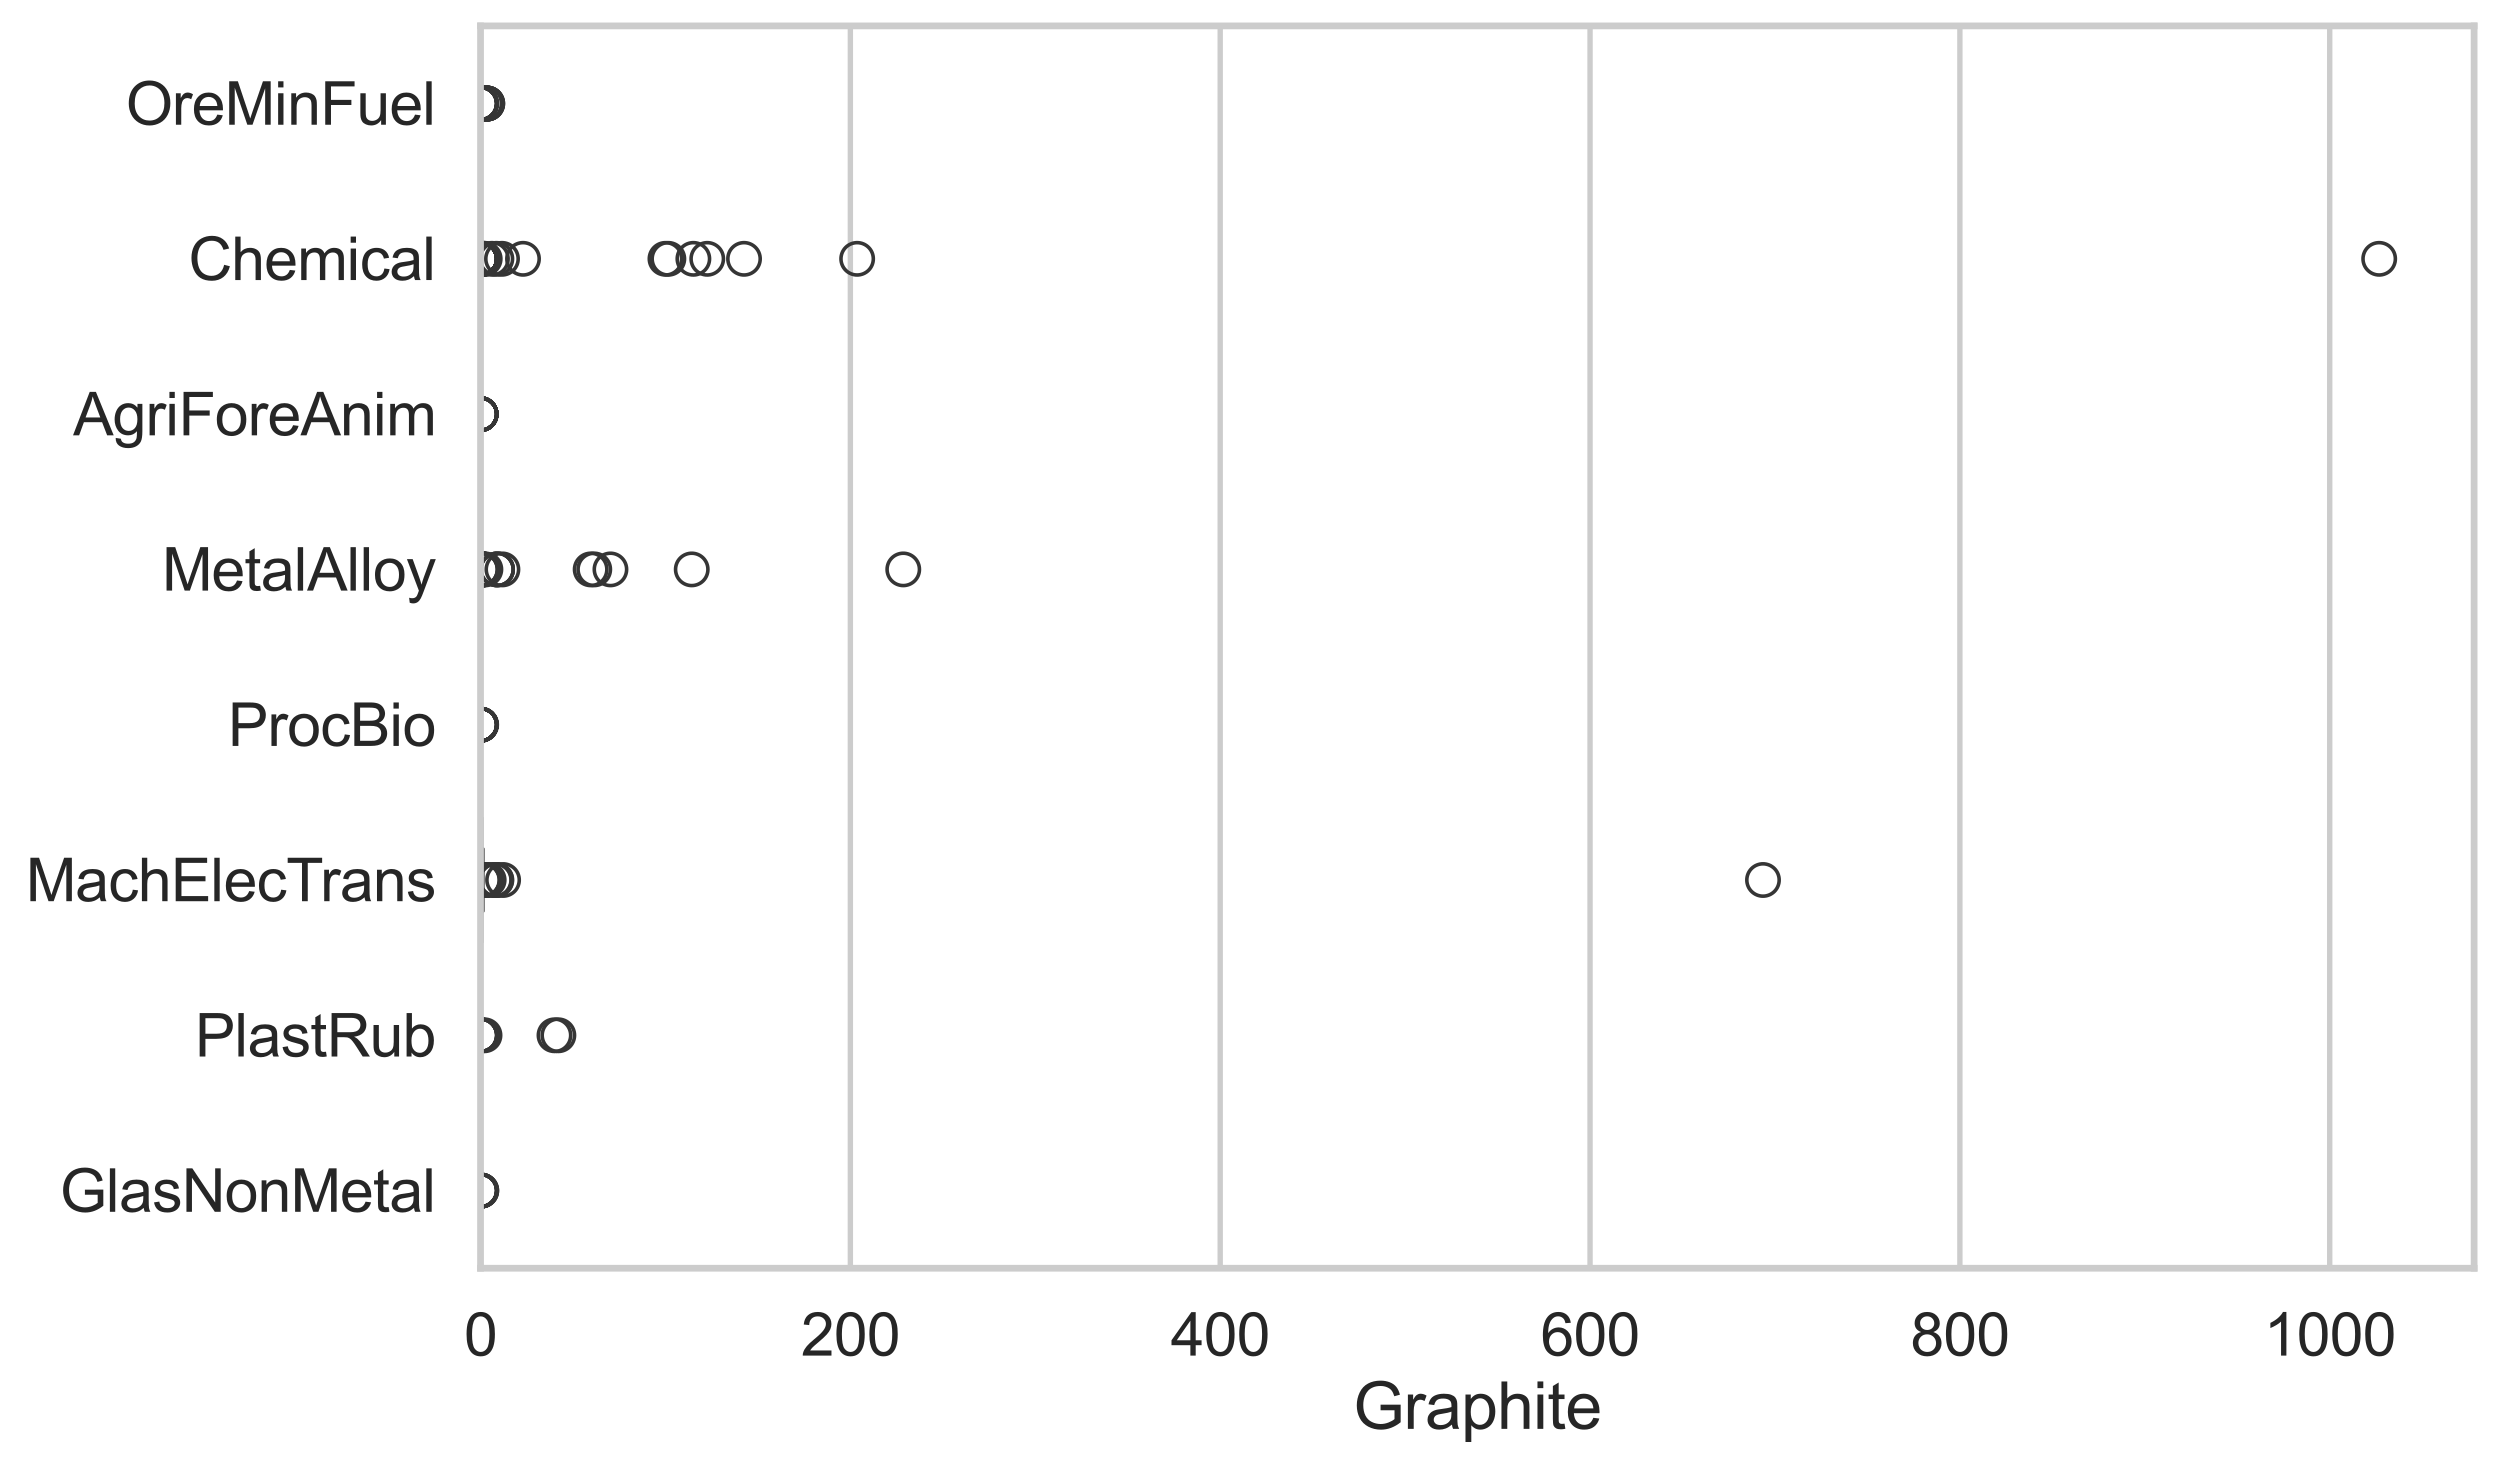 <?xml version="1.0" encoding="utf-8" standalone="no"?>
<!DOCTYPE svg PUBLIC "-//W3C//DTD SVG 1.1//EN"
  "http://www.w3.org/Graphics/SVG/1.1/DTD/svg11.dtd">
<svg xmlns:xlink="http://www.w3.org/1999/xlink" width="695.577pt" height="408.331pt" viewBox="0 0 695.577 408.331" xmlns="http://www.w3.org/2000/svg" version="1.1">
 <defs>
  <style type="text/css">*{stroke-linejoin: round; stroke-linecap: butt}</style>
 </defs>
 <g id="figure_1">
  <g id="patch_1">
   <path d="M 0 408.331 
L 695.577 408.331 
L 695.577 0 
L 0 0 
z
" style="fill: #ffffff"/>
  </g>
  <g id="axes_1">
   <g id="patch_2">
    <path d="M 133.697 352.86 
L 688.377 352.86 
L 688.377 7.2 
L 133.697 7.2 
z
" style="fill: #ffffff"/>
   </g>
   <g id="matplotlib.axis_1">
    <g id="xtick_1">
     <g id="line2d_1">
      <path d="M 133.697 352.86 
L 133.697 7.2 
" clip-path="url(#pdb4a436f3e)" style="fill: none; stroke: #cccccc; stroke-width: 1.5; stroke-linecap: round"/>
     </g>
     <g id="text_1">
      <!-- 0 -->
      <g style="fill: #262626" transform="translate(129.109 377.17) scale(0.165 -0.165)">
       <defs>
        <path id="ArialMT-30" d="M 266 2259 
Q 266 3072 433 3567 
Q 600 4063 929 4331 
Q 1259 4600 1759 4600 
Q 2128 4600 2406 4451 
Q 2684 4303 2865 4023 
Q 3047 3744 3150 3342 
Q 3253 2941 3253 2259 
Q 3253 1453 3087 958 
Q 2922 463 2592 192 
Q 2263 -78 1759 -78 
Q 1097 -78 719 397 
Q 266 969 266 2259 
z
M 844 2259 
Q 844 1131 1108 757 
Q 1372 384 1759 384 
Q 2147 384 2411 759 
Q 2675 1134 2675 2259 
Q 2675 3391 2411 3762 
Q 2147 4134 1753 4134 
Q 1366 4134 1134 3806 
Q 844 3388 844 2259 
z
" transform="scale(0.016)"/>
       </defs>
       <use xlink:href="#ArialMT-30"/>
      </g>
     </g>
    </g>
    <g id="xtick_2">
     <g id="line2d_2">
      <path d="M 236.598 352.86 
L 236.598 7.2 
" clip-path="url(#pdb4a436f3e)" style="fill: none; stroke: #cccccc; stroke-width: 1.5; stroke-linecap: round"/>
     </g>
     <g id="text_2">
      <!-- 200 -->
      <g style="fill: #262626" transform="translate(222.834 377.17) scale(0.165 -0.165)">
       <defs>
        <path id="ArialMT-32" d="M 3222 541 
L 3222 0 
L 194 0 
Q 188 203 259 391 
Q 375 700 629 1000 
Q 884 1300 1366 1694 
Q 2113 2306 2375 2664 
Q 2638 3022 2638 3341 
Q 2638 3675 2398 3904 
Q 2159 4134 1775 4134 
Q 1369 4134 1125 3890 
Q 881 3647 878 3216 
L 300 3275 
Q 359 3922 746 4261 
Q 1134 4600 1788 4600 
Q 2447 4600 2831 4234 
Q 3216 3869 3216 3328 
Q 3216 3053 3103 2787 
Q 2991 2522 2730 2228 
Q 2469 1934 1863 1422 
Q 1356 997 1212 845 
Q 1069 694 975 541 
L 3222 541 
z
" transform="scale(0.016)"/>
       </defs>
       <use xlink:href="#ArialMT-32"/>
       <use xlink:href="#ArialMT-30" transform="translate(55.615 0)"/>
       <use xlink:href="#ArialMT-30" transform="translate(111.23 0)"/>
      </g>
     </g>
    </g>
    <g id="xtick_3">
     <g id="line2d_3">
      <path d="M 339.498 352.86 
L 339.498 7.2 
" clip-path="url(#pdb4a436f3e)" style="fill: none; stroke: #cccccc; stroke-width: 1.5; stroke-linecap: round"/>
     </g>
     <g id="text_3">
      <!-- 400 -->
      <g style="fill: #262626" transform="translate(325.735 377.17) scale(0.165 -0.165)">
       <defs>
        <path id="ArialMT-34" d="M 2069 0 
L 2069 1097 
L 81 1097 
L 81 1613 
L 2172 4581 
L 2631 4581 
L 2631 1613 
L 3250 1613 
L 3250 1097 
L 2631 1097 
L 2631 0 
L 2069 0 
z
M 2069 1613 
L 2069 3678 
L 634 1613 
L 2069 1613 
z
" transform="scale(0.016)"/>
       </defs>
       <use xlink:href="#ArialMT-34"/>
       <use xlink:href="#ArialMT-30" transform="translate(55.615 0)"/>
       <use xlink:href="#ArialMT-30" transform="translate(111.23 0)"/>
      </g>
     </g>
    </g>
    <g id="xtick_4">
     <g id="line2d_4">
      <path d="M 442.399 352.86 
L 442.399 7.2 
" clip-path="url(#pdb4a436f3e)" style="fill: none; stroke: #cccccc; stroke-width: 1.5; stroke-linecap: round"/>
     </g>
     <g id="text_4">
      <!-- 600 -->
      <g style="fill: #262626" transform="translate(428.636 377.17) scale(0.165 -0.165)">
       <defs>
        <path id="ArialMT-36" d="M 3184 3459 
L 2625 3416 
Q 2550 3747 2413 3897 
Q 2184 4138 1850 4138 
Q 1581 4138 1378 3988 
Q 1113 3794 959 3422 
Q 806 3050 800 2363 
Q 1003 2672 1297 2822 
Q 1591 2972 1913 2972 
Q 2475 2972 2870 2558 
Q 3266 2144 3266 1488 
Q 3266 1056 3080 686 
Q 2894 316 2569 119 
Q 2244 -78 1831 -78 
Q 1128 -78 684 439 
Q 241 956 241 2144 
Q 241 3472 731 4075 
Q 1159 4600 1884 4600 
Q 2425 4600 2770 4297 
Q 3116 3994 3184 3459 
z
M 888 1484 
Q 888 1194 1011 928 
Q 1134 663 1356 523 
Q 1578 384 1822 384 
Q 2178 384 2434 671 
Q 2691 959 2691 1453 
Q 2691 1928 2437 2201 
Q 2184 2475 1800 2475 
Q 1419 2475 1153 2201 
Q 888 1928 888 1484 
z
" transform="scale(0.016)"/>
       </defs>
       <use xlink:href="#ArialMT-36"/>
       <use xlink:href="#ArialMT-30" transform="translate(55.615 0)"/>
       <use xlink:href="#ArialMT-30" transform="translate(111.23 0)"/>
      </g>
     </g>
    </g>
    <g id="xtick_5">
     <g id="line2d_5">
      <path d="M 545.3 352.86 
L 545.3 7.2 
" clip-path="url(#pdb4a436f3e)" style="fill: none; stroke: #cccccc; stroke-width: 1.5; stroke-linecap: round"/>
     </g>
     <g id="text_5">
      <!-- 800 -->
      <g style="fill: #262626" transform="translate(531.536 377.17) scale(0.165 -0.165)">
       <defs>
        <path id="ArialMT-38" d="M 1131 2484 
Q 781 2613 612 2850 
Q 444 3088 444 3419 
Q 444 3919 803 4259 
Q 1163 4600 1759 4600 
Q 2359 4600 2725 4251 
Q 3091 3903 3091 3403 
Q 3091 3084 2923 2848 
Q 2756 2613 2416 2484 
Q 2838 2347 3058 2040 
Q 3278 1734 3278 1309 
Q 3278 722 2862 322 
Q 2447 -78 1769 -78 
Q 1091 -78 675 323 
Q 259 725 259 1325 
Q 259 1772 486 2073 
Q 713 2375 1131 2484 
z
M 1019 3438 
Q 1019 3113 1228 2906 
Q 1438 2700 1772 2700 
Q 2097 2700 2305 2904 
Q 2513 3109 2513 3406 
Q 2513 3716 2298 3927 
Q 2084 4138 1766 4138 
Q 1444 4138 1231 3931 
Q 1019 3725 1019 3438 
z
M 838 1322 
Q 838 1081 952 856 
Q 1066 631 1291 507 
Q 1516 384 1775 384 
Q 2178 384 2440 643 
Q 2703 903 2703 1303 
Q 2703 1709 2433 1975 
Q 2163 2241 1756 2241 
Q 1359 2241 1098 1978 
Q 838 1716 838 1322 
z
" transform="scale(0.016)"/>
       </defs>
       <use xlink:href="#ArialMT-38"/>
       <use xlink:href="#ArialMT-30" transform="translate(55.615 0)"/>
       <use xlink:href="#ArialMT-30" transform="translate(111.23 0)"/>
      </g>
     </g>
    </g>
    <g id="xtick_6">
     <g id="line2d_6">
      <path d="M 648.2 352.86 
L 648.2 7.2 
" clip-path="url(#pdb4a436f3e)" style="fill: none; stroke: #cccccc; stroke-width: 1.5; stroke-linecap: round"/>
     </g>
     <g id="text_6">
      <!-- 1000 -->
      <g style="fill: #262626" transform="translate(629.849 377.17) scale(0.165 -0.165)">
       <defs>
        <path id="ArialMT-31" d="M 2384 0 
L 1822 0 
L 1822 3584 
Q 1619 3391 1289 3197 
Q 959 3003 697 2906 
L 697 3450 
Q 1169 3672 1522 3987 
Q 1875 4303 2022 4600 
L 2384 4600 
L 2384 0 
z
" transform="scale(0.016)"/>
       </defs>
       <use xlink:href="#ArialMT-31"/>
       <use xlink:href="#ArialMT-30" transform="translate(55.615 0)"/>
       <use xlink:href="#ArialMT-30" transform="translate(111.23 0)"/>
       <use xlink:href="#ArialMT-30" transform="translate(166.846 0)"/>
      </g>
     </g>
    </g>
    <g id="text_7">
     <!-- Graphite -->
     <g style="fill: #262626" transform="translate(376.521 397.553) scale(0.18 -0.18)">
      <defs>
       <path id="ArialMT-47" d="M 2638 1797 
L 2638 2334 
L 4578 2338 
L 4578 638 
Q 4131 281 3656 101 
Q 3181 -78 2681 -78 
Q 2006 -78 1454 211 
Q 903 500 622 1047 
Q 341 1594 341 2269 
Q 341 2938 620 3517 
Q 900 4097 1425 4378 
Q 1950 4659 2634 4659 
Q 3131 4659 3532 4498 
Q 3934 4338 4162 4050 
Q 4391 3763 4509 3300 
L 3963 3150 
Q 3859 3500 3706 3700 
Q 3553 3900 3268 4020 
Q 2984 4141 2638 4141 
Q 2222 4141 1919 4014 
Q 1616 3888 1430 3681 
Q 1244 3475 1141 3228 
Q 966 2803 966 2306 
Q 966 1694 1177 1281 
Q 1388 869 1791 669 
Q 2194 469 2647 469 
Q 3041 469 3416 620 
Q 3791 772 3984 944 
L 3984 1797 
L 2638 1797 
z
" transform="scale(0.016)"/>
       <path id="ArialMT-72" d="M 416 0 
L 416 3319 
L 922 3319 
L 922 2816 
Q 1116 3169 1280 3281 
Q 1444 3394 1641 3394 
Q 1925 3394 2219 3213 
L 2025 2691 
Q 1819 2813 1613 2813 
Q 1428 2813 1281 2702 
Q 1134 2591 1072 2394 
Q 978 2094 978 1738 
L 978 0 
L 416 0 
z
" transform="scale(0.016)"/>
       <path id="ArialMT-61" d="M 2588 409 
Q 2275 144 1986 34 
Q 1697 -75 1366 -75 
Q 819 -75 525 192 
Q 231 459 231 875 
Q 231 1119 342 1320 
Q 453 1522 633 1644 
Q 813 1766 1038 1828 
Q 1203 1872 1538 1913 
Q 2219 1994 2541 2106 
Q 2544 2222 2544 2253 
Q 2544 2597 2384 2738 
Q 2169 2928 1744 2928 
Q 1347 2928 1158 2789 
Q 969 2650 878 2297 
L 328 2372 
Q 403 2725 575 2942 
Q 747 3159 1072 3276 
Q 1397 3394 1825 3394 
Q 2250 3394 2515 3294 
Q 2781 3194 2906 3042 
Q 3031 2891 3081 2659 
Q 3109 2516 3109 2141 
L 3109 1391 
Q 3109 606 3145 398 
Q 3181 191 3288 0 
L 2700 0 
Q 2613 175 2588 409 
z
M 2541 1666 
Q 2234 1541 1622 1453 
Q 1275 1403 1131 1340 
Q 988 1278 909 1158 
Q 831 1038 831 891 
Q 831 666 1001 516 
Q 1172 366 1500 366 
Q 1825 366 2078 508 
Q 2331 650 2450 897 
Q 2541 1088 2541 1459 
L 2541 1666 
z
" transform="scale(0.016)"/>
       <path id="ArialMT-70" d="M 422 -1272 
L 422 3319 
L 934 3319 
L 934 2888 
Q 1116 3141 1344 3267 
Q 1572 3394 1897 3394 
Q 2322 3394 2647 3175 
Q 2972 2956 3137 2557 
Q 3303 2159 3303 1684 
Q 3303 1175 3120 767 
Q 2938 359 2589 142 
Q 2241 -75 1856 -75 
Q 1575 -75 1351 44 
Q 1128 163 984 344 
L 984 -1272 
L 422 -1272 
z
M 931 1641 
Q 931 1000 1190 694 
Q 1450 388 1819 388 
Q 2194 388 2461 705 
Q 2728 1022 2728 1688 
Q 2728 2322 2467 2637 
Q 2206 2953 1844 2953 
Q 1484 2953 1207 2617 
Q 931 2281 931 1641 
z
" transform="scale(0.016)"/>
       <path id="ArialMT-68" d="M 422 0 
L 422 4581 
L 984 4581 
L 984 2938 
Q 1378 3394 1978 3394 
Q 2347 3394 2619 3248 
Q 2891 3103 3008 2847 
Q 3125 2591 3125 2103 
L 3125 0 
L 2563 0 
L 2563 2103 
Q 2563 2525 2380 2717 
Q 2197 2909 1863 2909 
Q 1613 2909 1392 2779 
Q 1172 2650 1078 2428 
Q 984 2206 984 1816 
L 984 0 
L 422 0 
z
" transform="scale(0.016)"/>
       <path id="ArialMT-69" d="M 425 3934 
L 425 4581 
L 988 4581 
L 988 3934 
L 425 3934 
z
M 425 0 
L 425 3319 
L 988 3319 
L 988 0 
L 425 0 
z
" transform="scale(0.016)"/>
       <path id="ArialMT-74" d="M 1650 503 
L 1731 6 
Q 1494 -44 1306 -44 
Q 1000 -44 831 53 
Q 663 150 594 308 
Q 525 466 525 972 
L 525 2881 
L 113 2881 
L 113 3319 
L 525 3319 
L 525 4141 
L 1084 4478 
L 1084 3319 
L 1650 3319 
L 1650 2881 
L 1084 2881 
L 1084 941 
Q 1084 700 1114 631 
Q 1144 563 1211 522 
Q 1278 481 1403 481 
Q 1497 481 1650 503 
z
" transform="scale(0.016)"/>
       <path id="ArialMT-65" d="M 2694 1069 
L 3275 997 
Q 3138 488 2766 206 
Q 2394 -75 1816 -75 
Q 1088 -75 661 373 
Q 234 822 234 1631 
Q 234 2469 665 2931 
Q 1097 3394 1784 3394 
Q 2450 3394 2872 2941 
Q 3294 2488 3294 1666 
Q 3294 1616 3291 1516 
L 816 1516 
Q 847 969 1125 678 
Q 1403 388 1819 388 
Q 2128 388 2347 550 
Q 2566 713 2694 1069 
z
M 847 1978 
L 2700 1978 
Q 2663 2397 2488 2606 
Q 2219 2931 1791 2931 
Q 1403 2931 1139 2672 
Q 875 2413 847 1978 
z
" transform="scale(0.016)"/>
      </defs>
      <use xlink:href="#ArialMT-47"/>
      <use xlink:href="#ArialMT-72" transform="translate(77.783 0)"/>
      <use xlink:href="#ArialMT-61" transform="translate(111.084 0)"/>
      <use xlink:href="#ArialMT-70" transform="translate(166.699 0)"/>
      <use xlink:href="#ArialMT-68" transform="translate(222.314 0)"/>
      <use xlink:href="#ArialMT-69" transform="translate(277.93 0)"/>
      <use xlink:href="#ArialMT-74" transform="translate(300.146 0)"/>
      <use xlink:href="#ArialMT-65" transform="translate(327.93 0)"/>
     </g>
    </g>
   </g>
   <g id="matplotlib.axis_2">
    <g id="ytick_1">
     <g id="text_8">
      <!-- OreMinFuel -->
      <g style="fill: #262626" transform="translate(35.013 34.709) scale(0.165 -0.165)">
       <defs>
        <path id="ArialMT-4f" d="M 309 2231 
Q 309 3372 921 4017 
Q 1534 4663 2503 4663 
Q 3138 4663 3647 4359 
Q 4156 4056 4423 3514 
Q 4691 2972 4691 2284 
Q 4691 1588 4409 1038 
Q 4128 488 3612 205 
Q 3097 -78 2500 -78 
Q 1853 -78 1343 234 
Q 834 547 571 1087 
Q 309 1628 309 2231 
z
M 934 2222 
Q 934 1394 1379 917 
Q 1825 441 2497 441 
Q 3181 441 3623 922 
Q 4066 1403 4066 2288 
Q 4066 2847 3877 3264 
Q 3688 3681 3323 3911 
Q 2959 4141 2506 4141 
Q 1863 4141 1398 3698 
Q 934 3256 934 2222 
z
" transform="scale(0.016)"/>
        <path id="ArialMT-4d" d="M 475 0 
L 475 4581 
L 1388 4581 
L 2472 1338 
Q 2622 884 2691 659 
Q 2769 909 2934 1394 
L 4031 4581 
L 4847 4581 
L 4847 0 
L 4263 0 
L 4263 3834 
L 2931 0 
L 2384 0 
L 1059 3900 
L 1059 0 
L 475 0 
z
" transform="scale(0.016)"/>
        <path id="ArialMT-6e" d="M 422 0 
L 422 3319 
L 928 3319 
L 928 2847 
Q 1294 3394 1984 3394 
Q 2284 3394 2536 3286 
Q 2788 3178 2913 3003 
Q 3038 2828 3088 2588 
Q 3119 2431 3119 2041 
L 3119 0 
L 2556 0 
L 2556 2019 
Q 2556 2363 2490 2533 
Q 2425 2703 2258 2804 
Q 2091 2906 1866 2906 
Q 1506 2906 1245 2678 
Q 984 2450 984 1813 
L 984 0 
L 422 0 
z
" transform="scale(0.016)"/>
        <path id="ArialMT-46" d="M 525 0 
L 525 4581 
L 3616 4581 
L 3616 4041 
L 1131 4041 
L 1131 2622 
L 3281 2622 
L 3281 2081 
L 1131 2081 
L 1131 0 
L 525 0 
z
" transform="scale(0.016)"/>
        <path id="ArialMT-75" d="M 2597 0 
L 2597 488 
Q 2209 -75 1544 -75 
Q 1250 -75 995 37 
Q 741 150 617 320 
Q 494 491 444 738 
Q 409 903 409 1263 
L 409 3319 
L 972 3319 
L 972 1478 
Q 972 1038 1006 884 
Q 1059 663 1231 536 
Q 1403 409 1656 409 
Q 1909 409 2131 539 
Q 2353 669 2445 892 
Q 2538 1116 2538 1541 
L 2538 3319 
L 3100 3319 
L 3100 0 
L 2597 0 
z
" transform="scale(0.016)"/>
        <path id="ArialMT-6c" d="M 409 0 
L 409 4581 
L 972 4581 
L 972 0 
L 409 0 
z
" transform="scale(0.016)"/>
       </defs>
       <use xlink:href="#ArialMT-4f"/>
       <use xlink:href="#ArialMT-72" transform="translate(77.783 0)"/>
       <use xlink:href="#ArialMT-65" transform="translate(111.084 0)"/>
       <use xlink:href="#ArialMT-4d" transform="translate(166.699 0)"/>
       <use xlink:href="#ArialMT-69" transform="translate(250 0)"/>
       <use xlink:href="#ArialMT-6e" transform="translate(272.217 0)"/>
       <use xlink:href="#ArialMT-46" transform="translate(327.832 0)"/>
       <use xlink:href="#ArialMT-75" transform="translate(388.916 0)"/>
       <use xlink:href="#ArialMT-65" transform="translate(444.531 0)"/>
       <use xlink:href="#ArialMT-6c" transform="translate(500.146 0)"/>
      </g>
     </g>
    </g>
    <g id="ytick_2">
     <g id="text_9">
      <!-- Chemical -->
      <g style="fill: #262626" transform="translate(52.428 77.916) scale(0.165 -0.165)">
       <defs>
        <path id="ArialMT-43" d="M 3763 1606 
L 4369 1453 
Q 4178 706 3683 314 
Q 3188 -78 2472 -78 
Q 1731 -78 1267 223 
Q 803 525 561 1097 
Q 319 1669 319 2325 
Q 319 3041 592 3573 
Q 866 4106 1370 4382 
Q 1875 4659 2481 4659 
Q 3169 4659 3637 4309 
Q 4106 3959 4291 3325 
L 3694 3184 
Q 3534 3684 3231 3912 
Q 2928 4141 2469 4141 
Q 1941 4141 1586 3887 
Q 1231 3634 1087 3207 
Q 944 2781 944 2328 
Q 944 1744 1114 1308 
Q 1284 872 1643 656 
Q 2003 441 2422 441 
Q 2931 441 3284 734 
Q 3638 1028 3763 1606 
z
" transform="scale(0.016)"/>
        <path id="ArialMT-6d" d="M 422 0 
L 422 3319 
L 925 3319 
L 925 2853 
Q 1081 3097 1340 3245 
Q 1600 3394 1931 3394 
Q 2300 3394 2536 3241 
Q 2772 3088 2869 2813 
Q 3263 3394 3894 3394 
Q 4388 3394 4653 3120 
Q 4919 2847 4919 2278 
L 4919 0 
L 4359 0 
L 4359 2091 
Q 4359 2428 4304 2576 
Q 4250 2725 4106 2815 
Q 3963 2906 3769 2906 
Q 3419 2906 3187 2673 
Q 2956 2441 2956 1928 
L 2956 0 
L 2394 0 
L 2394 2156 
Q 2394 2531 2256 2718 
Q 2119 2906 1806 2906 
Q 1569 2906 1367 2781 
Q 1166 2656 1075 2415 
Q 984 2175 984 1722 
L 984 0 
L 422 0 
z
" transform="scale(0.016)"/>
        <path id="ArialMT-63" d="M 2588 1216 
L 3141 1144 
Q 3050 572 2676 248 
Q 2303 -75 1759 -75 
Q 1078 -75 664 370 
Q 250 816 250 1647 
Q 250 2184 428 2587 
Q 606 2991 970 3192 
Q 1334 3394 1763 3394 
Q 2303 3394 2647 3120 
Q 2991 2847 3088 2344 
L 2541 2259 
Q 2463 2594 2264 2762 
Q 2066 2931 1784 2931 
Q 1359 2931 1093 2626 
Q 828 2322 828 1663 
Q 828 994 1084 691 
Q 1341 388 1753 388 
Q 2084 388 2306 591 
Q 2528 794 2588 1216 
z
" transform="scale(0.016)"/>
       </defs>
       <use xlink:href="#ArialMT-43"/>
       <use xlink:href="#ArialMT-68" transform="translate(72.217 0)"/>
       <use xlink:href="#ArialMT-65" transform="translate(127.832 0)"/>
       <use xlink:href="#ArialMT-6d" transform="translate(183.447 0)"/>
       <use xlink:href="#ArialMT-69" transform="translate(266.748 0)"/>
       <use xlink:href="#ArialMT-63" transform="translate(288.965 0)"/>
       <use xlink:href="#ArialMT-61" transform="translate(338.965 0)"/>
       <use xlink:href="#ArialMT-6c" transform="translate(394.58 0)"/>
      </g>
     </g>
    </g>
    <g id="ytick_3">
     <g id="text_10">
      <!-- AgriForeAnim -->
      <g style="fill: #262626" transform="translate(20.341 121.124) scale(0.165 -0.165)">
       <defs>
        <path id="ArialMT-41" d="M -9 0 
L 1750 4581 
L 2403 4581 
L 4278 0 
L 3588 0 
L 3053 1388 
L 1138 1388 
L 634 0 
L -9 0 
z
M 1313 1881 
L 2866 1881 
L 2388 3150 
Q 2169 3728 2063 4100 
Q 1975 3659 1816 3225 
L 1313 1881 
z
" transform="scale(0.016)"/>
        <path id="ArialMT-67" d="M 319 -275 
L 866 -356 
Q 900 -609 1056 -725 
Q 1266 -881 1628 -881 
Q 2019 -881 2231 -725 
Q 2444 -569 2519 -288 
Q 2563 -116 2559 434 
Q 2191 0 1641 0 
Q 956 0 581 494 
Q 206 988 206 1678 
Q 206 2153 378 2554 
Q 550 2956 876 3175 
Q 1203 3394 1644 3394 
Q 2231 3394 2613 2919 
L 2613 3319 
L 3131 3319 
L 3131 450 
Q 3131 -325 2973 -648 
Q 2816 -972 2473 -1159 
Q 2131 -1347 1631 -1347 
Q 1038 -1347 672 -1080 
Q 306 -813 319 -275 
z
M 784 1719 
Q 784 1066 1043 766 
Q 1303 466 1694 466 
Q 2081 466 2343 764 
Q 2606 1063 2606 1700 
Q 2606 2309 2336 2618 
Q 2066 2928 1684 2928 
Q 1309 2928 1046 2623 
Q 784 2319 784 1719 
z
" transform="scale(0.016)"/>
        <path id="ArialMT-6f" d="M 213 1659 
Q 213 2581 725 3025 
Q 1153 3394 1769 3394 
Q 2453 3394 2887 2945 
Q 3322 2497 3322 1706 
Q 3322 1066 3130 698 
Q 2938 331 2570 128 
Q 2203 -75 1769 -75 
Q 1072 -75 642 372 
Q 213 819 213 1659 
z
M 791 1659 
Q 791 1022 1069 705 
Q 1347 388 1769 388 
Q 2188 388 2466 706 
Q 2744 1025 2744 1678 
Q 2744 2294 2464 2611 
Q 2184 2928 1769 2928 
Q 1347 2928 1069 2612 
Q 791 2297 791 1659 
z
" transform="scale(0.016)"/>
       </defs>
       <use xlink:href="#ArialMT-41"/>
       <use xlink:href="#ArialMT-67" transform="translate(66.699 0)"/>
       <use xlink:href="#ArialMT-72" transform="translate(122.314 0)"/>
       <use xlink:href="#ArialMT-69" transform="translate(155.615 0)"/>
       <use xlink:href="#ArialMT-46" transform="translate(177.832 0)"/>
       <use xlink:href="#ArialMT-6f" transform="translate(238.916 0)"/>
       <use xlink:href="#ArialMT-72" transform="translate(294.531 0)"/>
       <use xlink:href="#ArialMT-65" transform="translate(327.832 0)"/>
       <use xlink:href="#ArialMT-41" transform="translate(383.447 0)"/>
       <use xlink:href="#ArialMT-6e" transform="translate(450.146 0)"/>
       <use xlink:href="#ArialMT-69" transform="translate(505.762 0)"/>
       <use xlink:href="#ArialMT-6d" transform="translate(527.979 0)"/>
      </g>
     </g>
    </g>
    <g id="ytick_4">
     <g id="text_11">
      <!-- MetalAlloy -->
      <g style="fill: #262626" transform="translate(45.088 164.331) scale(0.165 -0.165)">
       <defs>
        <path id="ArialMT-79" d="M 397 -1278 
L 334 -750 
Q 519 -800 656 -800 
Q 844 -800 956 -737 
Q 1069 -675 1141 -563 
Q 1194 -478 1313 -144 
Q 1328 -97 1363 -6 
L 103 3319 
L 709 3319 
L 1400 1397 
Q 1534 1031 1641 628 
Q 1738 1016 1872 1384 
L 2581 3319 
L 3144 3319 
L 1881 -56 
Q 1678 -603 1566 -809 
Q 1416 -1088 1222 -1217 
Q 1028 -1347 759 -1347 
Q 597 -1347 397 -1278 
z
" transform="scale(0.016)"/>
       </defs>
       <use xlink:href="#ArialMT-4d"/>
       <use xlink:href="#ArialMT-65" transform="translate(83.301 0)"/>
       <use xlink:href="#ArialMT-74" transform="translate(138.916 0)"/>
       <use xlink:href="#ArialMT-61" transform="translate(166.699 0)"/>
       <use xlink:href="#ArialMT-6c" transform="translate(222.314 0)"/>
       <use xlink:href="#ArialMT-41" transform="translate(244.531 0)"/>
       <use xlink:href="#ArialMT-6c" transform="translate(311.23 0)"/>
       <use xlink:href="#ArialMT-6c" transform="translate(333.447 0)"/>
       <use xlink:href="#ArialMT-6f" transform="translate(355.664 0)"/>
       <use xlink:href="#ArialMT-79" transform="translate(411.279 0)"/>
      </g>
     </g>
    </g>
    <g id="ytick_5">
     <g id="text_12">
      <!-- ProcBio -->
      <g style="fill: #262626" transform="translate(63.424 207.539) scale(0.165 -0.165)">
       <defs>
        <path id="ArialMT-50" d="M 494 0 
L 494 4581 
L 2222 4581 
Q 2678 4581 2919 4538 
Q 3256 4481 3484 4323 
Q 3713 4166 3852 3881 
Q 3991 3597 3991 3256 
Q 3991 2672 3619 2267 
Q 3247 1863 2275 1863 
L 1100 1863 
L 1100 0 
L 494 0 
z
M 1100 2403 
L 2284 2403 
Q 2872 2403 3119 2622 
Q 3366 2841 3366 3238 
Q 3366 3525 3220 3729 
Q 3075 3934 2838 4000 
Q 2684 4041 2272 4041 
L 1100 4041 
L 1100 2403 
z
" transform="scale(0.016)"/>
        <path id="ArialMT-42" d="M 469 0 
L 469 4581 
L 2188 4581 
Q 2713 4581 3030 4442 
Q 3347 4303 3526 4014 
Q 3706 3725 3706 3409 
Q 3706 3116 3547 2856 
Q 3388 2597 3066 2438 
Q 3481 2316 3704 2022 
Q 3928 1728 3928 1328 
Q 3928 1006 3792 729 
Q 3656 453 3456 303 
Q 3256 153 2954 76 
Q 2653 0 2216 0 
L 469 0 
z
M 1075 2656 
L 2066 2656 
Q 2469 2656 2644 2709 
Q 2875 2778 2992 2937 
Q 3109 3097 3109 3338 
Q 3109 3566 3000 3739 
Q 2891 3913 2687 3977 
Q 2484 4041 1991 4041 
L 1075 4041 
L 1075 2656 
z
M 1075 541 
L 2216 541 
Q 2509 541 2628 563 
Q 2838 600 2978 687 
Q 3119 775 3209 942 
Q 3300 1109 3300 1328 
Q 3300 1584 3169 1773 
Q 3038 1963 2805 2039 
Q 2572 2116 2134 2116 
L 1075 2116 
L 1075 541 
z
" transform="scale(0.016)"/>
       </defs>
       <use xlink:href="#ArialMT-50"/>
       <use xlink:href="#ArialMT-72" transform="translate(66.699 0)"/>
       <use xlink:href="#ArialMT-6f" transform="translate(100 0)"/>
       <use xlink:href="#ArialMT-63" transform="translate(155.615 0)"/>
       <use xlink:href="#ArialMT-42" transform="translate(205.615 0)"/>
       <use xlink:href="#ArialMT-69" transform="translate(272.314 0)"/>
       <use xlink:href="#ArialMT-6f" transform="translate(294.531 0)"/>
      </g>
     </g>
    </g>
    <g id="ytick_6">
     <g id="text_13">
      <!-- MachElecTrans -->
      <g style="fill: #262626" transform="translate(7.2 250.746) scale(0.165 -0.165)">
       <defs>
        <path id="ArialMT-45" d="M 506 0 
L 506 4581 
L 3819 4581 
L 3819 4041 
L 1113 4041 
L 1113 2638 
L 3647 2638 
L 3647 2100 
L 1113 2100 
L 1113 541 
L 3925 541 
L 3925 0 
L 506 0 
z
" transform="scale(0.016)"/>
        <path id="ArialMT-54" d="M 1659 0 
L 1659 4041 
L 150 4041 
L 150 4581 
L 3781 4581 
L 3781 4041 
L 2266 4041 
L 2266 0 
L 1659 0 
z
" transform="scale(0.016)"/>
        <path id="ArialMT-73" d="M 197 991 
L 753 1078 
Q 800 744 1014 566 
Q 1228 388 1613 388 
Q 2000 388 2187 545 
Q 2375 703 2375 916 
Q 2375 1106 2209 1216 
Q 2094 1291 1634 1406 
Q 1016 1563 777 1677 
Q 538 1791 414 1992 
Q 291 2194 291 2438 
Q 291 2659 392 2848 
Q 494 3038 669 3163 
Q 800 3259 1026 3326 
Q 1253 3394 1513 3394 
Q 1903 3394 2198 3281 
Q 2494 3169 2634 2976 
Q 2775 2784 2828 2463 
L 2278 2388 
Q 2241 2644 2061 2787 
Q 1881 2931 1553 2931 
Q 1166 2931 1000 2803 
Q 834 2675 834 2503 
Q 834 2394 903 2306 
Q 972 2216 1119 2156 
Q 1203 2125 1616 2013 
Q 2213 1853 2448 1751 
Q 2684 1650 2818 1456 
Q 2953 1263 2953 975 
Q 2953 694 2789 445 
Q 2625 197 2315 61 
Q 2006 -75 1616 -75 
Q 969 -75 630 194 
Q 291 463 197 991 
z
" transform="scale(0.016)"/>
       </defs>
       <use xlink:href="#ArialMT-4d"/>
       <use xlink:href="#ArialMT-61" transform="translate(83.301 0)"/>
       <use xlink:href="#ArialMT-63" transform="translate(138.916 0)"/>
       <use xlink:href="#ArialMT-68" transform="translate(188.916 0)"/>
       <use xlink:href="#ArialMT-45" transform="translate(244.531 0)"/>
       <use xlink:href="#ArialMT-6c" transform="translate(311.23 0)"/>
       <use xlink:href="#ArialMT-65" transform="translate(333.447 0)"/>
       <use xlink:href="#ArialMT-63" transform="translate(389.062 0)"/>
       <use xlink:href="#ArialMT-54" transform="translate(439.062 0)"/>
       <use xlink:href="#ArialMT-72" transform="translate(496.396 0)"/>
       <use xlink:href="#ArialMT-61" transform="translate(529.697 0)"/>
       <use xlink:href="#ArialMT-6e" transform="translate(585.312 0)"/>
       <use xlink:href="#ArialMT-73" transform="translate(640.928 0)"/>
      </g>
     </g>
    </g>
    <g id="ytick_7">
     <g id="text_14">
      <!-- PlastRub -->
      <g style="fill: #262626" transform="translate(54.248 293.954) scale(0.165 -0.165)">
       <defs>
        <path id="ArialMT-52" d="M 503 0 
L 503 4581 
L 2534 4581 
Q 3147 4581 3465 4457 
Q 3784 4334 3975 4021 
Q 4166 3709 4166 3331 
Q 4166 2844 3850 2509 
Q 3534 2175 2875 2084 
Q 3116 1969 3241 1856 
Q 3506 1613 3744 1247 
L 4541 0 
L 3778 0 
L 3172 953 
Q 2906 1366 2734 1584 
Q 2563 1803 2427 1890 
Q 2291 1978 2150 2013 
Q 2047 2034 1813 2034 
L 1109 2034 
L 1109 0 
L 503 0 
z
M 1109 2559 
L 2413 2559 
Q 2828 2559 3062 2645 
Q 3297 2731 3419 2920 
Q 3541 3109 3541 3331 
Q 3541 3656 3305 3865 
Q 3069 4075 2559 4075 
L 1109 4075 
L 1109 2559 
z
" transform="scale(0.016)"/>
        <path id="ArialMT-62" d="M 941 0 
L 419 0 
L 419 4581 
L 981 4581 
L 981 2947 
Q 1338 3394 1891 3394 
Q 2197 3394 2470 3270 
Q 2744 3147 2920 2923 
Q 3097 2700 3197 2384 
Q 3297 2069 3297 1709 
Q 3297 856 2875 390 
Q 2453 -75 1863 -75 
Q 1275 -75 941 416 
L 941 0 
z
M 934 1684 
Q 934 1088 1097 822 
Q 1363 388 1816 388 
Q 2184 388 2453 708 
Q 2722 1028 2722 1663 
Q 2722 2313 2464 2622 
Q 2206 2931 1841 2931 
Q 1472 2931 1203 2611 
Q 934 2291 934 1684 
z
" transform="scale(0.016)"/>
       </defs>
       <use xlink:href="#ArialMT-50"/>
       <use xlink:href="#ArialMT-6c" transform="translate(66.699 0)"/>
       <use xlink:href="#ArialMT-61" transform="translate(88.916 0)"/>
       <use xlink:href="#ArialMT-73" transform="translate(144.531 0)"/>
       <use xlink:href="#ArialMT-74" transform="translate(194.531 0)"/>
       <use xlink:href="#ArialMT-52" transform="translate(222.314 0)"/>
       <use xlink:href="#ArialMT-75" transform="translate(294.531 0)"/>
       <use xlink:href="#ArialMT-62" transform="translate(350.146 0)"/>
      </g>
     </g>
    </g>
    <g id="ytick_8">
     <g id="text_15">
      <!-- GlasNonMetal -->
      <g style="fill: #262626" transform="translate(16.659 337.161) scale(0.165 -0.165)">
       <defs>
        <path id="ArialMT-4e" d="M 488 0 
L 488 4581 
L 1109 4581 
L 3516 984 
L 3516 4581 
L 4097 4581 
L 4097 0 
L 3475 0 
L 1069 3600 
L 1069 0 
L 488 0 
z
" transform="scale(0.016)"/>
       </defs>
       <use xlink:href="#ArialMT-47"/>
       <use xlink:href="#ArialMT-6c" transform="translate(77.783 0)"/>
       <use xlink:href="#ArialMT-61" transform="translate(100 0)"/>
       <use xlink:href="#ArialMT-73" transform="translate(155.615 0)"/>
       <use xlink:href="#ArialMT-4e" transform="translate(205.615 0)"/>
       <use xlink:href="#ArialMT-6f" transform="translate(277.832 0)"/>
       <use xlink:href="#ArialMT-6e" transform="translate(333.447 0)"/>
       <use xlink:href="#ArialMT-4d" transform="translate(389.062 0)"/>
       <use xlink:href="#ArialMT-65" transform="translate(472.363 0)"/>
       <use xlink:href="#ArialMT-74" transform="translate(527.979 0)"/>
       <use xlink:href="#ArialMT-61" transform="translate(555.762 0)"/>
       <use xlink:href="#ArialMT-6c" transform="translate(611.377 0)"/>
      </g>
     </g>
    </g>
   </g>
   <g id="patch_3">
    <path d="M 133.697 11.521 
L 133.697 46.087 
L 133.697 46.087 
L 133.697 11.521 
L 133.697 11.521 
z
" clip-path="url(#pdb4a436f3e)" style="fill: #ca74db; stroke: #353535; stroke-linejoin: miter"/>
   </g>
   <g id="line2d_7">
    <path d="M 133.697 28.804 
L 133.697 28.804 
" clip-path="url(#pdb4a436f3e)" style="fill: none; stroke: #353535"/>
   </g>
   <g id="line2d_8">
    <path d="M 133.697 28.804 
L 133.698 28.804 
" clip-path="url(#pdb4a436f3e)" style="fill: none; stroke: #353535"/>
   </g>
   <g id="line2d_9">
    <path d="M 133.697 20.162 
L 133.697 37.445 
" clip-path="url(#pdb4a436f3e)" style="fill: none; stroke: #353535; stroke-linecap: round"/>
   </g>
   <g id="line2d_10">
    <path d="M 133.698 20.162 
L 133.698 37.445 
" clip-path="url(#pdb4a436f3e)" style="fill: none; stroke: #353535; stroke-linecap: round"/>
   </g>
   <g id="line2d_11">
    <defs>
     <path id="mf9c3a4db4f" d="M 0 4.5 
C 1.193 4.5 2.338 4.026 3.182 3.182 
C 4.026 2.338 4.5 1.193 4.5 0 
C 4.5 -1.193 4.026 -2.338 3.182 -3.182 
C 2.338 -4.026 1.193 -4.5 0 -4.5 
C -1.193 -4.5 -2.338 -4.026 -3.182 -3.182 
C -4.026 -2.338 -4.5 -1.193 -4.5 0 
C -4.5 1.193 -4.026 2.338 -3.182 3.182 
C -2.338 4.026 -1.193 4.5 0 4.5 
z
" style="stroke: #353535"/>
    </defs>
    <g clip-path="url(#pdb4a436f3e)">
     <use xlink:href="#mf9c3a4db4f" x="135.239" y="28.804" style="fill-opacity: 0; stroke: #353535"/>
     <use xlink:href="#mf9c3a4db4f" x="135.335" y="28.804" style="fill-opacity: 0; stroke: #353535"/>
     <use xlink:href="#mf9c3a4db4f" x="135.44" y="28.804" style="fill-opacity: 0; stroke: #353535"/>
     <use xlink:href="#mf9c3a4db4f" x="133.711" y="28.804" style="fill-opacity: 0; stroke: #353535"/>
     <use xlink:href="#mf9c3a4db4f" x="133.701" y="28.804" style="fill-opacity: 0; stroke: #353535"/>
     <use xlink:href="#mf9c3a4db4f" x="134.992" y="28.804" style="fill-opacity: 0; stroke: #353535"/>
     <use xlink:href="#mf9c3a4db4f" x="133.698" y="28.804" style="fill-opacity: 0; stroke: #353535"/>
     <use xlink:href="#mf9c3a4db4f" x="135.44" y="28.804" style="fill-opacity: 0; stroke: #353535"/>
     <use xlink:href="#mf9c3a4db4f" x="133.699" y="28.804" style="fill-opacity: 0; stroke: #353535"/>
     <use xlink:href="#mf9c3a4db4f" x="133.727" y="28.804" style="fill-opacity: 0; stroke: #353535"/>
     <use xlink:href="#mf9c3a4db4f" x="133.699" y="28.804" style="fill-opacity: 0; stroke: #353535"/>
     <use xlink:href="#mf9c3a4db4f" x="133.906" y="28.804" style="fill-opacity: 0; stroke: #353535"/>
     <use xlink:href="#mf9c3a4db4f" x="135.392" y="28.804" style="fill-opacity: 0; stroke: #353535"/>
     <use xlink:href="#mf9c3a4db4f" x="135.574" y="28.804" style="fill-opacity: 0; stroke: #353535"/>
     <use xlink:href="#mf9c3a4db4f" x="133.7" y="28.804" style="fill-opacity: 0; stroke: #353535"/>
     <use xlink:href="#mf9c3a4db4f" x="133.702" y="28.804" style="fill-opacity: 0; stroke: #353535"/>
     <use xlink:href="#mf9c3a4db4f" x="135.573" y="28.804" style="fill-opacity: 0; stroke: #353535"/>
     <use xlink:href="#mf9c3a4db4f" x="133.703" y="28.804" style="fill-opacity: 0; stroke: #353535"/>
     <use xlink:href="#mf9c3a4db4f" x="133.698" y="28.804" style="fill-opacity: 0; stroke: #353535"/>
     <use xlink:href="#mf9c3a4db4f" x="133.699" y="28.804" style="fill-opacity: 0; stroke: #353535"/>
     <use xlink:href="#mf9c3a4db4f" x="135.427" y="28.804" style="fill-opacity: 0; stroke: #353535"/>
     <use xlink:href="#mf9c3a4db4f" x="133.715" y="28.804" style="fill-opacity: 0; stroke: #353535"/>
     <use xlink:href="#mf9c3a4db4f" x="133.772" y="28.804" style="fill-opacity: 0; stroke: #353535"/>
     <use xlink:href="#mf9c3a4db4f" x="135.244" y="28.804" style="fill-opacity: 0; stroke: #353535"/>
     <use xlink:href="#mf9c3a4db4f" x="133.757" y="28.804" style="fill-opacity: 0; stroke: #353535"/>
     <use xlink:href="#mf9c3a4db4f" x="135.474" y="28.804" style="fill-opacity: 0; stroke: #353535"/>
     <use xlink:href="#mf9c3a4db4f" x="135.229" y="28.804" style="fill-opacity: 0; stroke: #353535"/>
    </g>
   </g>
   <g id="patch_4">
    <path d="M 133.698 54.728 
L 133.698 89.294 
L 133.701 89.294 
L 133.701 54.728 
L 133.698 54.728 
z
" clip-path="url(#pdb4a436f3e)" style="fill: #5ca236; stroke: #353535; stroke-linejoin: miter"/>
   </g>
   <g id="line2d_12">
    <path d="M 133.698 72.011 
L 133.697 72.011 
" clip-path="url(#pdb4a436f3e)" style="fill: none; stroke: #353535"/>
   </g>
   <g id="line2d_13">
    <path d="M 133.701 72.011 
L 133.705 72.011 
" clip-path="url(#pdb4a436f3e)" style="fill: none; stroke: #353535"/>
   </g>
   <g id="line2d_14">
    <path d="M 133.697 63.37 
L 133.697 80.653 
" clip-path="url(#pdb4a436f3e)" style="fill: none; stroke: #353535; stroke-linecap: round"/>
   </g>
   <g id="line2d_15">
    <path d="M 133.705 63.37 
L 133.705 80.653 
" clip-path="url(#pdb4a436f3e)" style="fill: none; stroke: #353535; stroke-linecap: round"/>
   </g>
   <g id="line2d_16">
    <g clip-path="url(#pdb4a436f3e)">
     <use xlink:href="#mf9c3a4db4f" x="134.545" y="72.011" style="fill-opacity: 0; stroke: #353535"/>
     <use xlink:href="#mf9c3a4db4f" x="133.709" y="72.011" style="fill-opacity: 0; stroke: #353535"/>
     <use xlink:href="#mf9c3a4db4f" x="238.486" y="72.011" style="fill-opacity: 0; stroke: #353535"/>
     <use xlink:href="#mf9c3a4db4f" x="133.74" y="72.011" style="fill-opacity: 0; stroke: #353535"/>
     <use xlink:href="#mf9c3a4db4f" x="133.706" y="72.011" style="fill-opacity: 0; stroke: #353535"/>
     <use xlink:href="#mf9c3a4db4f" x="133.707" y="72.011" style="fill-opacity: 0; stroke: #353535"/>
     <use xlink:href="#mf9c3a4db4f" x="133.706" y="72.011" style="fill-opacity: 0; stroke: #353535"/>
     <use xlink:href="#mf9c3a4db4f" x="133.891" y="72.011" style="fill-opacity: 0; stroke: #353535"/>
     <use xlink:href="#mf9c3a4db4f" x="133.71" y="72.011" style="fill-opacity: 0; stroke: #353535"/>
     <use xlink:href="#mf9c3a4db4f" x="133.707" y="72.011" style="fill-opacity: 0; stroke: #353535"/>
     <use xlink:href="#mf9c3a4db4f" x="133.884" y="72.011" style="fill-opacity: 0; stroke: #353535"/>
     <use xlink:href="#mf9c3a4db4f" x="133.718" y="72.011" style="fill-opacity: 0; stroke: #353535"/>
     <use xlink:href="#mf9c3a4db4f" x="133.706" y="72.011" style="fill-opacity: 0; stroke: #353535"/>
     <use xlink:href="#mf9c3a4db4f" x="133.707" y="72.011" style="fill-opacity: 0; stroke: #353535"/>
     <use xlink:href="#mf9c3a4db4f" x="133.99" y="72.011" style="fill-opacity: 0; stroke: #353535"/>
     <use xlink:href="#mf9c3a4db4f" x="134.146" y="72.011" style="fill-opacity: 0; stroke: #353535"/>
     <use xlink:href="#mf9c3a4db4f" x="133.824" y="72.011" style="fill-opacity: 0; stroke: #353535"/>
     <use xlink:href="#mf9c3a4db4f" x="133.817" y="72.011" style="fill-opacity: 0; stroke: #353535"/>
     <use xlink:href="#mf9c3a4db4f" x="134.176" y="72.011" style="fill-opacity: 0; stroke: #353535"/>
     <use xlink:href="#mf9c3a4db4f" x="133.713" y="72.011" style="fill-opacity: 0; stroke: #353535"/>
     <use xlink:href="#mf9c3a4db4f" x="134.206" y="72.011" style="fill-opacity: 0; stroke: #353535"/>
     <use xlink:href="#mf9c3a4db4f" x="133.713" y="72.011" style="fill-opacity: 0; stroke: #353535"/>
     <use xlink:href="#mf9c3a4db4f" x="661.964" y="72.011" style="fill-opacity: 0; stroke: #353535"/>
     <use xlink:href="#mf9c3a4db4f" x="133.749" y="72.011" style="fill-opacity: 0; stroke: #353535"/>
     <use xlink:href="#mf9c3a4db4f" x="133.708" y="72.011" style="fill-opacity: 0; stroke: #353535"/>
     <use xlink:href="#mf9c3a4db4f" x="133.709" y="72.011" style="fill-opacity: 0; stroke: #353535"/>
     <use xlink:href="#mf9c3a4db4f" x="133.754" y="72.011" style="fill-opacity: 0; stroke: #353535"/>
     <use xlink:href="#mf9c3a4db4f" x="133.716" y="72.011" style="fill-opacity: 0; stroke: #353535"/>
     <use xlink:href="#mf9c3a4db4f" x="133.707" y="72.011" style="fill-opacity: 0; stroke: #353535"/>
     <use xlink:href="#mf9c3a4db4f" x="134.03" y="72.011" style="fill-opacity: 0; stroke: #353535"/>
     <use xlink:href="#mf9c3a4db4f" x="136.871" y="72.011" style="fill-opacity: 0; stroke: #353535"/>
     <use xlink:href="#mf9c3a4db4f" x="133.707" y="72.011" style="fill-opacity: 0; stroke: #353535"/>
     <use xlink:href="#mf9c3a4db4f" x="133.794" y="72.011" style="fill-opacity: 0; stroke: #353535"/>
     <use xlink:href="#mf9c3a4db4f" x="207.012" y="72.011" style="fill-opacity: 0; stroke: #353535"/>
     <use xlink:href="#mf9c3a4db4f" x="196.783" y="72.011" style="fill-opacity: 0; stroke: #353535"/>
     <use xlink:href="#mf9c3a4db4f" x="133.714" y="72.011" style="fill-opacity: 0; stroke: #353535"/>
     <use xlink:href="#mf9c3a4db4f" x="133.708" y="72.011" style="fill-opacity: 0; stroke: #353535"/>
     <use xlink:href="#mf9c3a4db4f" x="133.713" y="72.011" style="fill-opacity: 0; stroke: #353535"/>
     <use xlink:href="#mf9c3a4db4f" x="133.711" y="72.011" style="fill-opacity: 0; stroke: #353535"/>
     <use xlink:href="#mf9c3a4db4f" x="139.669" y="72.011" style="fill-opacity: 0; stroke: #353535"/>
     <use xlink:href="#mf9c3a4db4f" x="192.919" y="72.011" style="fill-opacity: 0; stroke: #353535"/>
     <use xlink:href="#mf9c3a4db4f" x="185.15" y="72.011" style="fill-opacity: 0; stroke: #353535"/>
     <use xlink:href="#mf9c3a4db4f" x="133.707" y="72.011" style="fill-opacity: 0; stroke: #353535"/>
     <use xlink:href="#mf9c3a4db4f" x="133.707" y="72.011" style="fill-opacity: 0; stroke: #353535"/>
     <use xlink:href="#mf9c3a4db4f" x="133.731" y="72.011" style="fill-opacity: 0; stroke: #353535"/>
     <use xlink:href="#mf9c3a4db4f" x="145.518" y="72.011" style="fill-opacity: 0; stroke: #353535"/>
     <use xlink:href="#mf9c3a4db4f" x="133.71" y="72.011" style="fill-opacity: 0; stroke: #353535"/>
     <use xlink:href="#mf9c3a4db4f" x="133.803" y="72.011" style="fill-opacity: 0; stroke: #353535"/>
     <use xlink:href="#mf9c3a4db4f" x="133.723" y="72.011" style="fill-opacity: 0; stroke: #353535"/>
     <use xlink:href="#mf9c3a4db4f" x="133.87" y="72.011" style="fill-opacity: 0; stroke: #353535"/>
     <use xlink:href="#mf9c3a4db4f" x="133.722" y="72.011" style="fill-opacity: 0; stroke: #353535"/>
     <use xlink:href="#mf9c3a4db4f" x="133.709" y="72.011" style="fill-opacity: 0; stroke: #353535"/>
     <use xlink:href="#mf9c3a4db4f" x="133.707" y="72.011" style="fill-opacity: 0; stroke: #353535"/>
     <use xlink:href="#mf9c3a4db4f" x="133.708" y="72.011" style="fill-opacity: 0; stroke: #353535"/>
     <use xlink:href="#mf9c3a4db4f" x="133.769" y="72.011" style="fill-opacity: 0; stroke: #353535"/>
     <use xlink:href="#mf9c3a4db4f" x="133.711" y="72.011" style="fill-opacity: 0; stroke: #353535"/>
     <use xlink:href="#mf9c3a4db4f" x="133.747" y="72.011" style="fill-opacity: 0; stroke: #353535"/>
     <use xlink:href="#mf9c3a4db4f" x="133.989" y="72.011" style="fill-opacity: 0; stroke: #353535"/>
     <use xlink:href="#mf9c3a4db4f" x="133.715" y="72.011" style="fill-opacity: 0; stroke: #353535"/>
     <use xlink:href="#mf9c3a4db4f" x="133.712" y="72.011" style="fill-opacity: 0; stroke: #353535"/>
     <use xlink:href="#mf9c3a4db4f" x="133.708" y="72.011" style="fill-opacity: 0; stroke: #353535"/>
     <use xlink:href="#mf9c3a4db4f" x="134.015" y="72.011" style="fill-opacity: 0; stroke: #353535"/>
     <use xlink:href="#mf9c3a4db4f" x="133.707" y="72.011" style="fill-opacity: 0; stroke: #353535"/>
     <use xlink:href="#mf9c3a4db4f" x="133.707" y="72.011" style="fill-opacity: 0; stroke: #353535"/>
     <use xlink:href="#mf9c3a4db4f" x="138.106" y="72.011" style="fill-opacity: 0; stroke: #353535"/>
     <use xlink:href="#mf9c3a4db4f" x="133.706" y="72.011" style="fill-opacity: 0; stroke: #353535"/>
     <use xlink:href="#mf9c3a4db4f" x="133.708" y="72.011" style="fill-opacity: 0; stroke: #353535"/>
     <use xlink:href="#mf9c3a4db4f" x="133.982" y="72.011" style="fill-opacity: 0; stroke: #353535"/>
     <use xlink:href="#mf9c3a4db4f" x="185.957" y="72.011" style="fill-opacity: 0; stroke: #353535"/>
     <use xlink:href="#mf9c3a4db4f" x="133.712" y="72.011" style="fill-opacity: 0; stroke: #353535"/>
     <use xlink:href="#mf9c3a4db4f" x="133.72" y="72.011" style="fill-opacity: 0; stroke: #353535"/>
     <use xlink:href="#mf9c3a4db4f" x="134.05" y="72.011" style="fill-opacity: 0; stroke: #353535"/>
     <use xlink:href="#mf9c3a4db4f" x="133.742" y="72.011" style="fill-opacity: 0; stroke: #353535"/>
     <use xlink:href="#mf9c3a4db4f" x="133.712" y="72.011" style="fill-opacity: 0; stroke: #353535"/>
     <use xlink:href="#mf9c3a4db4f" x="133.711" y="72.011" style="fill-opacity: 0; stroke: #353535"/>
     <use xlink:href="#mf9c3a4db4f" x="134.856" y="72.011" style="fill-opacity: 0; stroke: #353535"/>
     <use xlink:href="#mf9c3a4db4f" x="133.711" y="72.011" style="fill-opacity: 0; stroke: #353535"/>
     <use xlink:href="#mf9c3a4db4f" x="133.707" y="72.011" style="fill-opacity: 0; stroke: #353535"/>
     <use xlink:href="#mf9c3a4db4f" x="133.717" y="72.011" style="fill-opacity: 0; stroke: #353535"/>
     <use xlink:href="#mf9c3a4db4f" x="133.706" y="72.011" style="fill-opacity: 0; stroke: #353535"/>
     <use xlink:href="#mf9c3a4db4f" x="133.715" y="72.011" style="fill-opacity: 0; stroke: #353535"/>
     <use xlink:href="#mf9c3a4db4f" x="133.707" y="72.011" style="fill-opacity: 0; stroke: #353535"/>
     <use xlink:href="#mf9c3a4db4f" x="133.759" y="72.011" style="fill-opacity: 0; stroke: #353535"/>
     <use xlink:href="#mf9c3a4db4f" x="133.707" y="72.011" style="fill-opacity: 0; stroke: #353535"/>
     <use xlink:href="#mf9c3a4db4f" x="133.738" y="72.011" style="fill-opacity: 0; stroke: #353535"/>
    </g>
   </g>
   <g id="patch_5">
    <path d="M 133.697 97.936 
L 133.697 132.502 
L 133.698 132.502 
L 133.698 97.936 
L 133.697 97.936 
z
" clip-path="url(#pdb4a436f3e)" style="fill: #68afd7; stroke: #353535; stroke-linejoin: miter"/>
   </g>
   <g id="line2d_17">
    <path d="M 133.697 115.219 
L 133.697 115.219 
" clip-path="url(#pdb4a436f3e)" style="fill: none; stroke: #353535"/>
   </g>
   <g id="line2d_18">
    <path d="M 133.698 115.219 
L 133.698 115.219 
" clip-path="url(#pdb4a436f3e)" style="fill: none; stroke: #353535"/>
   </g>
   <g id="line2d_19">
    <path d="M 133.697 106.577 
L 133.697 123.86 
" clip-path="url(#pdb4a436f3e)" style="fill: none; stroke: #353535; stroke-linecap: round"/>
   </g>
   <g id="line2d_20">
    <path d="M 133.698 106.577 
L 133.698 123.86 
" clip-path="url(#pdb4a436f3e)" style="fill: none; stroke: #353535; stroke-linecap: round"/>
   </g>
   <g id="line2d_21">
    <g clip-path="url(#pdb4a436f3e)">
     <use xlink:href="#mf9c3a4db4f" x="133.701" y="115.219" style="fill-opacity: 0; stroke: #353535"/>
     <use xlink:href="#mf9c3a4db4f" x="133.699" y="115.219" style="fill-opacity: 0; stroke: #353535"/>
     <use xlink:href="#mf9c3a4db4f" x="133.701" y="115.219" style="fill-opacity: 0; stroke: #353535"/>
     <use xlink:href="#mf9c3a4db4f" x="133.701" y="115.219" style="fill-opacity: 0; stroke: #353535"/>
     <use xlink:href="#mf9c3a4db4f" x="133.7" y="115.219" style="fill-opacity: 0; stroke: #353535"/>
     <use xlink:href="#mf9c3a4db4f" x="133.699" y="115.219" style="fill-opacity: 0; stroke: #353535"/>
     <use xlink:href="#mf9c3a4db4f" x="133.701" y="115.219" style="fill-opacity: 0; stroke: #353535"/>
     <use xlink:href="#mf9c3a4db4f" x="133.7" y="115.219" style="fill-opacity: 0; stroke: #353535"/>
     <use xlink:href="#mf9c3a4db4f" x="133.698" y="115.219" style="fill-opacity: 0; stroke: #353535"/>
     <use xlink:href="#mf9c3a4db4f" x="133.703" y="115.219" style="fill-opacity: 0; stroke: #353535"/>
     <use xlink:href="#mf9c3a4db4f" x="133.717" y="115.219" style="fill-opacity: 0; stroke: #353535"/>
     <use xlink:href="#mf9c3a4db4f" x="133.699" y="115.219" style="fill-opacity: 0; stroke: #353535"/>
     <use xlink:href="#mf9c3a4db4f" x="133.698" y="115.219" style="fill-opacity: 0; stroke: #353535"/>
     <use xlink:href="#mf9c3a4db4f" x="133.698" y="115.219" style="fill-opacity: 0; stroke: #353535"/>
     <use xlink:href="#mf9c3a4db4f" x="133.699" y="115.219" style="fill-opacity: 0; stroke: #353535"/>
     <use xlink:href="#mf9c3a4db4f" x="133.699" y="115.219" style="fill-opacity: 0; stroke: #353535"/>
     <use xlink:href="#mf9c3a4db4f" x="133.701" y="115.219" style="fill-opacity: 0; stroke: #353535"/>
     <use xlink:href="#mf9c3a4db4f" x="133.7" y="115.219" style="fill-opacity: 0; stroke: #353535"/>
     <use xlink:href="#mf9c3a4db4f" x="133.699" y="115.219" style="fill-opacity: 0; stroke: #353535"/>
    </g>
   </g>
   <g id="patch_6">
    <path d="M 133.7 141.143 
L 133.7 175.709 
L 133.758 175.709 
L 133.758 141.143 
L 133.7 141.143 
z
" clip-path="url(#pdb4a436f3e)" style="fill: #daac58; stroke: #353535; stroke-linejoin: miter"/>
   </g>
   <g id="line2d_22">
    <path d="M 133.7 158.426 
L 133.697 158.426 
" clip-path="url(#pdb4a436f3e)" style="fill: none; stroke: #353535"/>
   </g>
   <g id="line2d_23">
    <path d="M 133.758 158.426 
L 133.806 158.426 
" clip-path="url(#pdb4a436f3e)" style="fill: none; stroke: #353535"/>
   </g>
   <g id="line2d_24">
    <path d="M 133.697 149.785 
L 133.697 167.068 
" clip-path="url(#pdb4a436f3e)" style="fill: none; stroke: #353535; stroke-linecap: round"/>
   </g>
   <g id="line2d_25">
    <path d="M 133.806 149.785 
L 133.806 167.068 
" clip-path="url(#pdb4a436f3e)" style="fill: none; stroke: #353535; stroke-linecap: round"/>
   </g>
   <g id="line2d_26">
    <g clip-path="url(#pdb4a436f3e)">
     <use xlink:href="#mf9c3a4db4f" x="192.462" y="158.426" style="fill-opacity: 0; stroke: #353535"/>
     <use xlink:href="#mf9c3a4db4f" x="134.008" y="158.426" style="fill-opacity: 0; stroke: #353535"/>
     <use xlink:href="#mf9c3a4db4f" x="134.257" y="158.426" style="fill-opacity: 0; stroke: #353535"/>
     <use xlink:href="#mf9c3a4db4f" x="138.294" y="158.426" style="fill-opacity: 0; stroke: #353535"/>
     <use xlink:href="#mf9c3a4db4f" x="133.856" y="158.426" style="fill-opacity: 0; stroke: #353535"/>
     <use xlink:href="#mf9c3a4db4f" x="134.327" y="158.426" style="fill-opacity: 0; stroke: #353535"/>
     <use xlink:href="#mf9c3a4db4f" x="133.964" y="158.426" style="fill-opacity: 0; stroke: #353535"/>
     <use xlink:href="#mf9c3a4db4f" x="134.039" y="158.426" style="fill-opacity: 0; stroke: #353535"/>
     <use xlink:href="#mf9c3a4db4f" x="133.899" y="158.426" style="fill-opacity: 0; stroke: #353535"/>
     <use xlink:href="#mf9c3a4db4f" x="165.343" y="158.426" style="fill-opacity: 0; stroke: #353535"/>
     <use xlink:href="#mf9c3a4db4f" x="134.117" y="158.426" style="fill-opacity: 0; stroke: #353535"/>
     <use xlink:href="#mf9c3a4db4f" x="251.317" y="158.426" style="fill-opacity: 0; stroke: #353535"/>
     <use xlink:href="#mf9c3a4db4f" x="138.294" y="158.426" style="fill-opacity: 0; stroke: #353535"/>
     <use xlink:href="#mf9c3a4db4f" x="169.846" y="158.426" style="fill-opacity: 0; stroke: #353535"/>
     <use xlink:href="#mf9c3a4db4f" x="134.423" y="158.426" style="fill-opacity: 0; stroke: #353535"/>
     <use xlink:href="#mf9c3a4db4f" x="135.048" y="158.426" style="fill-opacity: 0; stroke: #353535"/>
     <use xlink:href="#mf9c3a4db4f" x="134.231" y="158.426" style="fill-opacity: 0; stroke: #353535"/>
     <use xlink:href="#mf9c3a4db4f" x="139.788" y="158.426" style="fill-opacity: 0; stroke: #353535"/>
     <use xlink:href="#mf9c3a4db4f" x="164.341" y="158.426" style="fill-opacity: 0; stroke: #353535"/>
     <use xlink:href="#mf9c3a4db4f" x="138.295" y="158.426" style="fill-opacity: 0; stroke: #353535"/>
     <use xlink:href="#mf9c3a4db4f" x="134.125" y="158.426" style="fill-opacity: 0; stroke: #353535"/>
    </g>
   </g>
   <g id="patch_7">
    <path d="M 133.697 184.351 
L 133.697 218.917 
L 133.698 218.917 
L 133.698 184.351 
L 133.697 184.351 
z
" clip-path="url(#pdb4a436f3e)" style="fill: #166c9c; stroke: #353535; stroke-linejoin: miter"/>
   </g>
   <g id="line2d_27">
    <path d="M 133.697 201.634 
L 133.697 201.634 
" clip-path="url(#pdb4a436f3e)" style="fill: none; stroke: #353535"/>
   </g>
   <g id="line2d_28">
    <path d="M 133.698 201.634 
L 133.699 201.634 
" clip-path="url(#pdb4a436f3e)" style="fill: none; stroke: #353535"/>
   </g>
   <g id="line2d_29">
    <path d="M 133.697 192.992 
L 133.697 210.275 
" clip-path="url(#pdb4a436f3e)" style="fill: none; stroke: #353535; stroke-linecap: round"/>
   </g>
   <g id="line2d_30">
    <path d="M 133.699 192.992 
L 133.699 210.275 
" clip-path="url(#pdb4a436f3e)" style="fill: none; stroke: #353535; stroke-linecap: round"/>
   </g>
   <g id="line2d_31">
    <g clip-path="url(#pdb4a436f3e)">
     <use xlink:href="#mf9c3a4db4f" x="133.726" y="201.634" style="fill-opacity: 0; stroke: #353535"/>
     <use xlink:href="#mf9c3a4db4f" x="133.744" y="201.634" style="fill-opacity: 0; stroke: #353535"/>
     <use xlink:href="#mf9c3a4db4f" x="133.744" y="201.634" style="fill-opacity: 0; stroke: #353535"/>
     <use xlink:href="#mf9c3a4db4f" x="133.729" y="201.634" style="fill-opacity: 0; stroke: #353535"/>
     <use xlink:href="#mf9c3a4db4f" x="133.703" y="201.634" style="fill-opacity: 0; stroke: #353535"/>
     <use xlink:href="#mf9c3a4db4f" x="133.699" y="201.634" style="fill-opacity: 0; stroke: #353535"/>
     <use xlink:href="#mf9c3a4db4f" x="133.725" y="201.634" style="fill-opacity: 0; stroke: #353535"/>
     <use xlink:href="#mf9c3a4db4f" x="133.7" y="201.634" style="fill-opacity: 0; stroke: #353535"/>
     <use xlink:href="#mf9c3a4db4f" x="133.705" y="201.634" style="fill-opacity: 0; stroke: #353535"/>
     <use xlink:href="#mf9c3a4db4f" x="133.706" y="201.634" style="fill-opacity: 0; stroke: #353535"/>
     <use xlink:href="#mf9c3a4db4f" x="133.699" y="201.634" style="fill-opacity: 0; stroke: #353535"/>
     <use xlink:href="#mf9c3a4db4f" x="133.7" y="201.634" style="fill-opacity: 0; stroke: #353535"/>
     <use xlink:href="#mf9c3a4db4f" x="133.739" y="201.634" style="fill-opacity: 0; stroke: #353535"/>
     <use xlink:href="#mf9c3a4db4f" x="133.872" y="201.634" style="fill-opacity: 0; stroke: #353535"/>
     <use xlink:href="#mf9c3a4db4f" x="133.699" y="201.634" style="fill-opacity: 0; stroke: #353535"/>
     <use xlink:href="#mf9c3a4db4f" x="133.702" y="201.634" style="fill-opacity: 0; stroke: #353535"/>
     <use xlink:href="#mf9c3a4db4f" x="133.699" y="201.634" style="fill-opacity: 0; stroke: #353535"/>
     <use xlink:href="#mf9c3a4db4f" x="133.704" y="201.634" style="fill-opacity: 0; stroke: #353535"/>
     <use xlink:href="#mf9c3a4db4f" x="133.701" y="201.634" style="fill-opacity: 0; stroke: #353535"/>
     <use xlink:href="#mf9c3a4db4f" x="133.714" y="201.634" style="fill-opacity: 0; stroke: #353535"/>
     <use xlink:href="#mf9c3a4db4f" x="133.707" y="201.634" style="fill-opacity: 0; stroke: #353535"/>
     <use xlink:href="#mf9c3a4db4f" x="133.701" y="201.634" style="fill-opacity: 0; stroke: #353535"/>
    </g>
   </g>
   <g id="patch_8">
    <path d="M 133.721 227.558 
L 133.721 262.124 
L 133.987 262.124 
L 133.987 227.558 
L 133.721 227.558 
z
" clip-path="url(#pdb4a436f3e)" style="fill: #ba611b; stroke: #353535; stroke-linejoin: miter"/>
   </g>
   <g id="line2d_32">
    <path d="M 133.721 244.841 
L 133.697 244.841 
" clip-path="url(#pdb4a436f3e)" style="fill: none; stroke: #353535"/>
   </g>
   <g id="line2d_33">
    <path d="M 133.987 244.841 
L 134.341 244.841 
" clip-path="url(#pdb4a436f3e)" style="fill: none; stroke: #353535"/>
   </g>
   <g id="line2d_34">
    <path d="M 133.697 236.2 
L 133.697 253.483 
" clip-path="url(#pdb4a436f3e)" style="fill: none; stroke: #353535; stroke-linecap: round"/>
   </g>
   <g id="line2d_35">
    <path d="M 134.341 236.2 
L 134.341 253.483 
" clip-path="url(#pdb4a436f3e)" style="fill: none; stroke: #353535; stroke-linecap: round"/>
   </g>
   <g id="line2d_36">
    <g clip-path="url(#pdb4a436f3e)">
     <use xlink:href="#mf9c3a4db4f" x="135.959" y="244.841" style="fill-opacity: 0; stroke: #353535"/>
     <use xlink:href="#mf9c3a4db4f" x="134.39" y="244.841" style="fill-opacity: 0; stroke: #353535"/>
     <use xlink:href="#mf9c3a4db4f" x="134.511" y="244.841" style="fill-opacity: 0; stroke: #353535"/>
     <use xlink:href="#mf9c3a4db4f" x="137.776" y="244.841" style="fill-opacity: 0; stroke: #353535"/>
     <use xlink:href="#mf9c3a4db4f" x="135.145" y="244.841" style="fill-opacity: 0; stroke: #353535"/>
     <use xlink:href="#mf9c3a4db4f" x="134.849" y="244.841" style="fill-opacity: 0; stroke: #353535"/>
     <use xlink:href="#mf9c3a4db4f" x="138.111" y="244.841" style="fill-opacity: 0; stroke: #353535"/>
     <use xlink:href="#mf9c3a4db4f" x="490.52" y="244.841" style="fill-opacity: 0; stroke: #353535"/>
     <use xlink:href="#mf9c3a4db4f" x="137.67" y="244.841" style="fill-opacity: 0; stroke: #353535"/>
     <use xlink:href="#mf9c3a4db4f" x="134.848" y="244.841" style="fill-opacity: 0; stroke: #353535"/>
     <use xlink:href="#mf9c3a4db4f" x="138.038" y="244.841" style="fill-opacity: 0; stroke: #353535"/>
     <use xlink:href="#mf9c3a4db4f" x="134.51" y="244.841" style="fill-opacity: 0; stroke: #353535"/>
     <use xlink:href="#mf9c3a4db4f" x="134.977" y="244.841" style="fill-opacity: 0; stroke: #353535"/>
     <use xlink:href="#mf9c3a4db4f" x="134.728" y="244.841" style="fill-opacity: 0; stroke: #353535"/>
     <use xlink:href="#mf9c3a4db4f" x="139.976" y="244.841" style="fill-opacity: 0; stroke: #353535"/>
    </g>
   </g>
   <g id="patch_9">
    <path d="M 133.697 270.766 
L 133.697 305.332 
L 133.699 305.332 
L 133.699 270.766 
L 133.697 270.766 
z
" clip-path="url(#pdb4a436f3e)" style="fill: #e33eb2; stroke: #353535; stroke-linejoin: miter"/>
   </g>
   <g id="line2d_37">
    <path d="M 133.697 288.049 
L 133.697 288.049 
" clip-path="url(#pdb4a436f3e)" style="fill: none; stroke: #353535"/>
   </g>
   <g id="line2d_38">
    <path d="M 133.699 288.049 
L 133.703 288.049 
" clip-path="url(#pdb4a436f3e)" style="fill: none; stroke: #353535"/>
   </g>
   <g id="line2d_39">
    <path d="M 133.697 279.407 
L 133.697 296.69 
" clip-path="url(#pdb4a436f3e)" style="fill: none; stroke: #353535; stroke-linecap: round"/>
   </g>
   <g id="line2d_40">
    <path d="M 133.703 279.407 
L 133.703 296.69 
" clip-path="url(#pdb4a436f3e)" style="fill: none; stroke: #353535; stroke-linecap: round"/>
   </g>
   <g id="line2d_41">
    <g clip-path="url(#pdb4a436f3e)">
     <use xlink:href="#mf9c3a4db4f" x="134.028" y="288.049" style="fill-opacity: 0; stroke: #353535"/>
     <use xlink:href="#mf9c3a4db4f" x="154.278" y="288.049" style="fill-opacity: 0; stroke: #353535"/>
     <use xlink:href="#mf9c3a4db4f" x="133.704" y="288.049" style="fill-opacity: 0; stroke: #353535"/>
     <use xlink:href="#mf9c3a4db4f" x="133.704" y="288.049" style="fill-opacity: 0; stroke: #353535"/>
     <use xlink:href="#mf9c3a4db4f" x="134.805" y="288.049" style="fill-opacity: 0; stroke: #353535"/>
     <use xlink:href="#mf9c3a4db4f" x="133.703" y="288.049" style="fill-opacity: 0; stroke: #353535"/>
     <use xlink:href="#mf9c3a4db4f" x="133.705" y="288.049" style="fill-opacity: 0; stroke: #353535"/>
     <use xlink:href="#mf9c3a4db4f" x="155.357" y="288.049" style="fill-opacity: 0; stroke: #353535"/>
     <use xlink:href="#mf9c3a4db4f" x="133.715" y="288.049" style="fill-opacity: 0; stroke: #353535"/>
    </g>
   </g>
   <g id="patch_10">
    <path d="M 133.697 313.973 
L 133.697 348.539 
L 133.698 348.539 
L 133.698 313.973 
L 133.697 313.973 
z
" clip-path="url(#pdb4a436f3e)" style="fill: #38be4e; stroke: #353535; stroke-linejoin: miter"/>
   </g>
   <g id="line2d_42">
    <path d="M 133.697 331.256 
L 133.697 331.256 
" clip-path="url(#pdb4a436f3e)" style="fill: none; stroke: #353535"/>
   </g>
   <g id="line2d_43">
    <path d="M 133.698 331.256 
L 133.698 331.256 
" clip-path="url(#pdb4a436f3e)" style="fill: none; stroke: #353535"/>
   </g>
   <g id="line2d_44">
    <path d="M 133.697 322.615 
L 133.697 339.898 
" clip-path="url(#pdb4a436f3e)" style="fill: none; stroke: #353535; stroke-linecap: round"/>
   </g>
   <g id="line2d_45">
    <path d="M 133.698 322.615 
L 133.698 339.898 
" clip-path="url(#pdb4a436f3e)" style="fill: none; stroke: #353535; stroke-linecap: round"/>
   </g>
   <g id="line2d_46">
    <g clip-path="url(#pdb4a436f3e)">
     <use xlink:href="#mf9c3a4db4f" x="133.699" y="331.256" style="fill-opacity: 0; stroke: #353535"/>
     <use xlink:href="#mf9c3a4db4f" x="133.896" y="331.256" style="fill-opacity: 0; stroke: #353535"/>
     <use xlink:href="#mf9c3a4db4f" x="133.705" y="331.256" style="fill-opacity: 0; stroke: #353535"/>
     <use xlink:href="#mf9c3a4db4f" x="133.752" y="331.256" style="fill-opacity: 0; stroke: #353535"/>
     <use xlink:href="#mf9c3a4db4f" x="133.702" y="331.256" style="fill-opacity: 0; stroke: #353535"/>
     <use xlink:href="#mf9c3a4db4f" x="133.705" y="331.256" style="fill-opacity: 0; stroke: #353535"/>
     <use xlink:href="#mf9c3a4db4f" x="133.829" y="331.256" style="fill-opacity: 0; stroke: #353535"/>
     <use xlink:href="#mf9c3a4db4f" x="133.918" y="331.256" style="fill-opacity: 0; stroke: #353535"/>
     <use xlink:href="#mf9c3a4db4f" x="133.699" y="331.256" style="fill-opacity: 0; stroke: #353535"/>
     <use xlink:href="#mf9c3a4db4f" x="133.699" y="331.256" style="fill-opacity: 0; stroke: #353535"/>
     <use xlink:href="#mf9c3a4db4f" x="133.704" y="331.256" style="fill-opacity: 0; stroke: #353535"/>
     <use xlink:href="#mf9c3a4db4f" x="133.699" y="331.256" style="fill-opacity: 0; stroke: #353535"/>
     <use xlink:href="#mf9c3a4db4f" x="133.717" y="331.256" style="fill-opacity: 0; stroke: #353535"/>
     <use xlink:href="#mf9c3a4db4f" x="133.699" y="331.256" style="fill-opacity: 0; stroke: #353535"/>
    </g>
   </g>
   <g id="line2d_47">
    <path d="M 133.697 11.521 
L 133.697 46.087 
" clip-path="url(#pdb4a436f3e)" style="fill: none; stroke: #353535"/>
   </g>
   <g id="line2d_48">
    <path d="M 133.699 54.728 
L 133.699 89.294 
" clip-path="url(#pdb4a436f3e)" style="fill: none; stroke: #353535"/>
   </g>
   <g id="line2d_49">
    <path d="M 133.697 97.936 
L 133.697 132.502 
" clip-path="url(#pdb4a436f3e)" style="fill: none; stroke: #353535"/>
   </g>
   <g id="line2d_50">
    <path d="M 133.704 141.143 
L 133.704 175.709 
" clip-path="url(#pdb4a436f3e)" style="fill: none; stroke: #353535"/>
   </g>
   <g id="line2d_51">
    <path d="M 133.697 184.351 
L 133.697 218.917 
" clip-path="url(#pdb4a436f3e)" style="fill: none; stroke: #353535"/>
   </g>
   <g id="line2d_52">
    <path d="M 133.783 227.558 
L 133.783 262.124 
" clip-path="url(#pdb4a436f3e)" style="fill: none; stroke: #353535"/>
   </g>
   <g id="line2d_53">
    <path d="M 133.698 270.766 
L 133.698 305.332 
" clip-path="url(#pdb4a436f3e)" style="fill: none; stroke: #353535"/>
   </g>
   <g id="line2d_54">
    <path d="M 133.697 313.973 
L 133.697 348.539 
" clip-path="url(#pdb4a436f3e)" style="fill: none; stroke: #353535"/>
   </g>
   <g id="patch_11">
    <path d="M 133.697 352.86 
L 133.697 7.2 
" style="fill: none; stroke: #cccccc; stroke-width: 1.875; stroke-linejoin: miter; stroke-linecap: square"/>
   </g>
   <g id="patch_12">
    <path d="M 688.377 352.86 
L 688.377 7.2 
" style="fill: none; stroke: #cccccc; stroke-width: 1.875; stroke-linejoin: miter; stroke-linecap: square"/>
   </g>
   <g id="patch_13">
    <path d="M 133.697 352.86 
L 688.377 352.86 
" style="fill: none; stroke: #cccccc; stroke-width: 1.875; stroke-linejoin: miter; stroke-linecap: square"/>
   </g>
   <g id="patch_14">
    <path d="M 133.697 7.2 
L 688.377 7.2 
" style="fill: none; stroke: #cccccc; stroke-width: 1.875; stroke-linejoin: miter; stroke-linecap: square"/>
   </g>
  </g>
 </g>
 <defs>
  <clipPath id="pdb4a436f3e">
   <rect x="133.697" y="7.2" width="554.68" height="345.66"/>
  </clipPath>
 </defs>
</svg>

